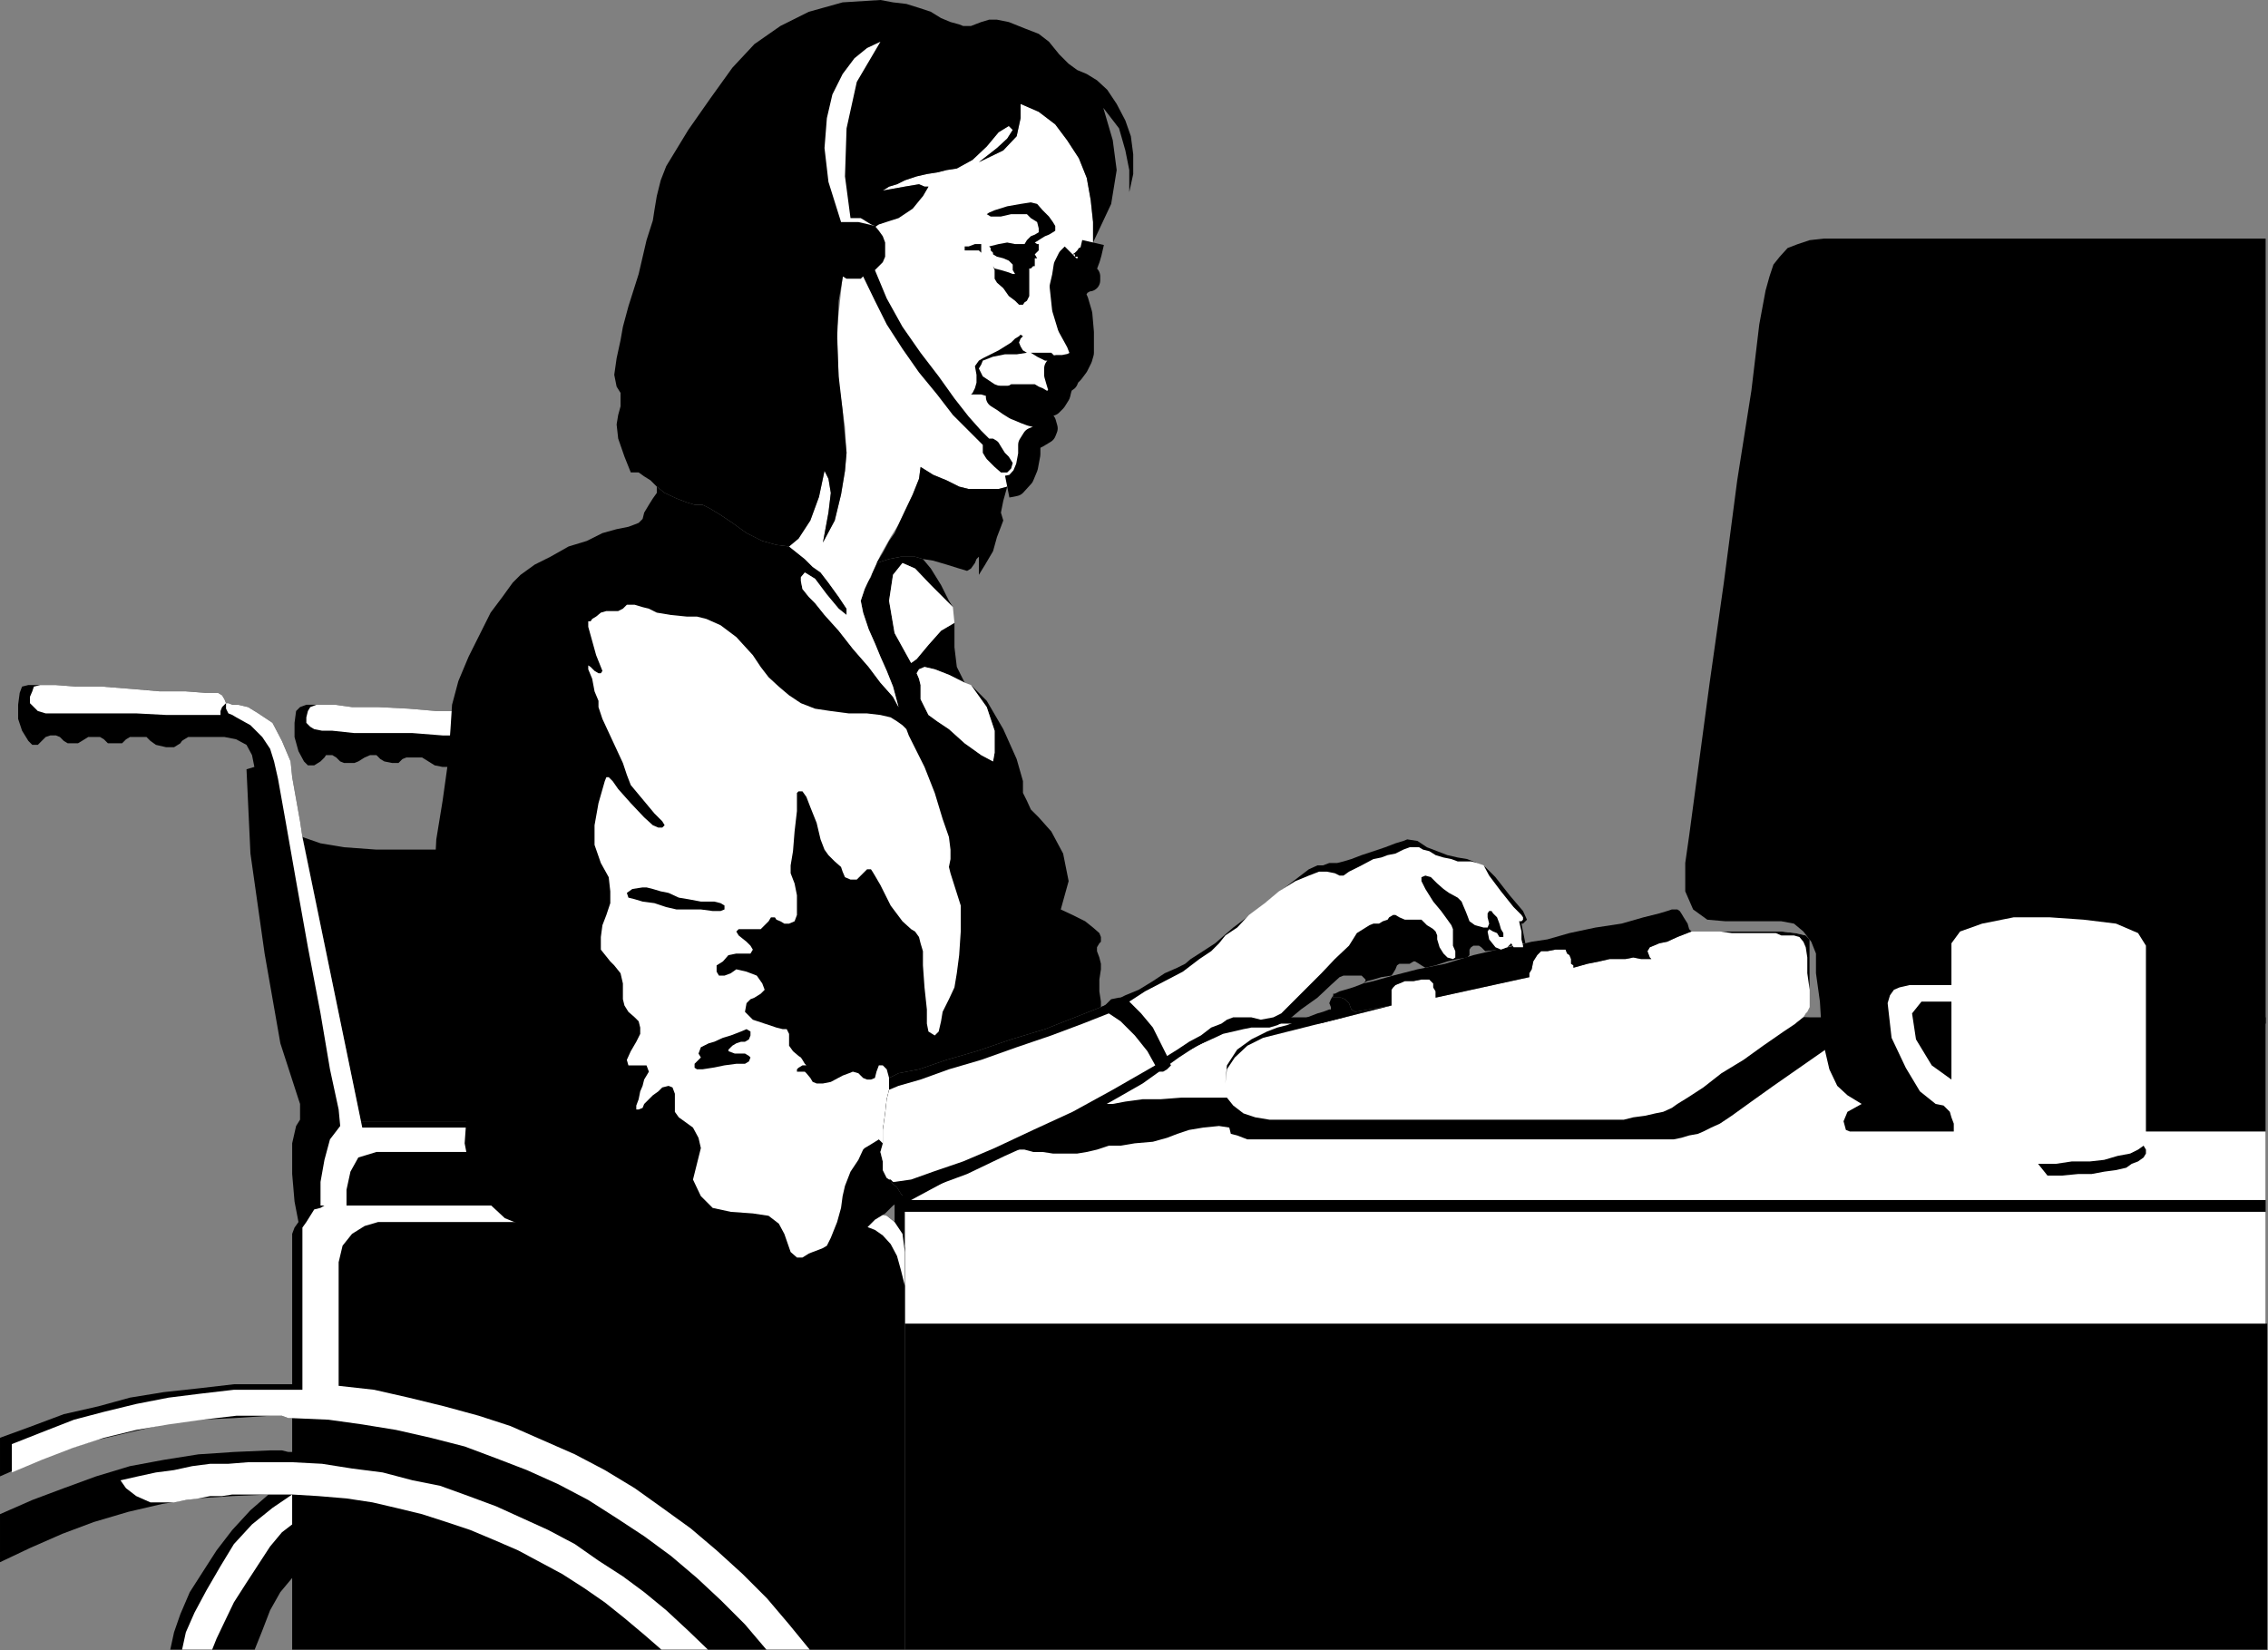 <?xml version="1.0" encoding="UTF-8" standalone="no"?>
<svg
   xmlns:ooo="http://xml.openoffice.org/svg/export"
   xmlns:dc="http://purl.org/dc/elements/1.1/"
   xmlns:cc="http://creativecommons.org/ns#"
   xmlns:rdf="http://www.w3.org/1999/02/22-rdf-syntax-ns#"
   xmlns:svg="http://www.w3.org/2000/svg"
   xmlns="http://www.w3.org/2000/svg"
   xmlns:sodipodi="http://sodipodi.sourceforge.net/DTD/sodipodi-0.dtd"
   xmlns:inkscape="http://www.inkscape.org/namespaces/inkscape"
   version="1.2"
   width="28.8mm"
   height="20.96mm"
   viewBox="0 0 2880 2096"
   preserveAspectRatio="xMidYMid"
   xml:space="preserve"
   id="svg153"
   sodipodi:docname="rcptnist.svg"
   style="fill-rule:evenodd;stroke-width:28.222;stroke-linejoin:round"
   inkscape:version="0.92.5 (2060ec1f9f, 2020-04-08)"><rect x="0" y="0" width="2880" height="2096" fill="#808080" stroke="none"/><sodipodi:namedview
   pagecolor="#ffffff"
   bordercolor="#666666"
   borderopacity="1"
   objecttolerance="10"
   gridtolerance="10"
   guidetolerance="10"
   inkscape:pageopacity="0"
   inkscape:pageshadow="2"
   inkscape:window-width="664"
   inkscape:window-height="487"
   id="namedview155"
   showgrid="false"
   inkscape:zoom="0.2102413"
   inkscape:cx="54.425198"
   inkscape:cy="39.609447"
   inkscape:window-x="0"
   inkscape:window-y="0"
   inkscape:window-maximized="0"
   inkscape:current-layer="svg153" />
 <defs
   class="ClipPathGroup"
   id="defs8">
  <clipPath
   id="presentation_clip_path"
   clipPathUnits="userSpaceOnUse">
   <rect
   x="0"
   y="0"
   width="21000"
   height="29700"
   id="rect2" />
  </clipPath>
  <clipPath
   id="presentation_clip_path_shrink"
   clipPathUnits="userSpaceOnUse">
   <rect
   x="21"
   y="29"
   width="20958"
   height="29641"
   id="rect5" />
  </clipPath>
 </defs>
 <defs
   class="TextShapeIndex"
   id="defs12">
  <g
   ooo:slide="id1"
   ooo:id-list="id3"
   id="g10" />
 </defs>
 <defs
   class="EmbeddedBulletChars"
   id="defs44">
  <g
   id="bullet-char-template-57356"
   transform="matrix(4.8828125e-4,0,0,-4.8828125e-4,0,0)">
   <path
   d="M 580,1141 1163,571 580,0 -4,571 Z"
   id="path14"
   inkscape:connector-curvature="0" />
  </g>
  <g
   id="bullet-char-template-57354"
   transform="matrix(4.8828125e-4,0,0,-4.8828125e-4,0,0)">
   <path
   d="M 8,1128 H 1137 V 0 H 8 Z"
   id="path17"
   inkscape:connector-curvature="0" />
  </g>
  <g
   id="bullet-char-template-10146"
   transform="matrix(4.8828125e-4,0,0,-4.8828125e-4,0,0)">
   <path
   d="M 174,0 602,739 174,1481 1456,739 Z M 1358,739 309,1346 659,739 Z"
   id="path20"
   inkscape:connector-curvature="0" />
  </g>
  <g
   id="bullet-char-template-10132"
   transform="matrix(4.8828125e-4,0,0,-4.8828125e-4,0,0)">
   <path
   d="M 2015,739 1276,0 H 717 l 543,543 H 174 v 393 h 1086 l -543,545 h 557 z"
   id="path23"
   inkscape:connector-curvature="0" />
  </g>
  <g
   id="bullet-char-template-10007"
   transform="matrix(4.8828125e-4,0,0,-4.8828125e-4,0,0)">
   <path
   d="m 0,-2 c -7,16 -16,29 -25,39 l 381,530 c -94,256 -141,385 -141,387 0,25 13,38 40,38 9,0 21,-2 34,-5 21,4 42,12 65,25 l 27,-13 111,-251 280,301 64,-25 24,25 c 21,-10 41,-24 62,-43 C 886,937 835,863 770,784 769,783 710,716 594,584 L 774,223 c 0,-27 -21,-55 -63,-84 l 16,-20 C 717,90 699,76 672,76 641,76 570,178 457,381 L 164,-76 c -22,-34 -53,-51 -92,-51 -42,0 -63,17 -64,51 -7,9 -10,24 -10,44 0,9 1,19 2,30 z"
   id="path26"
   inkscape:connector-curvature="0" />
  </g>
  <g
   id="bullet-char-template-10004"
   transform="matrix(4.8828125e-4,0,0,-4.8828125e-4,0,0)">
   <path
   d="M 285,-33 C 182,-33 111,30 74,156 52,228 41,333 41,471 c 0,78 14,145 41,201 34,71 87,106 158,106 53,0 88,-31 106,-94 l 23,-176 c 8,-64 28,-97 59,-98 l 735,706 c 11,11 33,17 66,17 42,0 63,-15 63,-46 V 965 c 0,-36 -10,-64 -30,-84 L 442,47 C 390,-6 338,-33 285,-33 Z"
   id="path29"
   inkscape:connector-curvature="0" />
  </g>
  <g
   id="bullet-char-template-9679"
   transform="matrix(4.8828125e-4,0,0,-4.8828125e-4,0,0)">
   <path
   d="M 813,0 C 632,0 489,54 383,161 276,268 223,411 223,592 c 0,181 53,324 160,431 106,107 249,161 430,161 179,0 323,-54 432,-161 108,-107 162,-251 162,-431 0,-180 -54,-324 -162,-431 C 1136,54 992,0 813,0 Z"
   id="path32"
   inkscape:connector-curvature="0" />
  </g>
  <g
   id="bullet-char-template-8226"
   transform="matrix(4.8828125e-4,0,0,-4.8828125e-4,0,0)">
   <path
   d="m 346,457 c -73,0 -137,26 -191,78 -54,51 -81,114 -81,188 0,73 27,136 81,188 54,52 118,78 191,78 73,0 134,-26 185,-79 51,-51 77,-114 77,-187 0,-75 -25,-137 -76,-188 -50,-52 -112,-78 -186,-78 z"
   id="path35"
   inkscape:connector-curvature="0" />
  </g>
  <g
   id="bullet-char-template-8211"
   transform="matrix(4.8828125e-4,0,0,-4.8828125e-4,0,0)">
   <path
   d="M -4,459 H 1135 V 606 H -4 Z"
   id="path38"
   inkscape:connector-curvature="0" />
  </g>
  <g
   id="bullet-char-template-61548"
   transform="matrix(4.8828125e-4,0,0,-4.8828125e-4,0,0)">
   <path
   d="m 173,740 c 0,163 58,303 173,419 116,115 255,173 419,173 163,0 302,-58 418,-173 116,-116 174,-256 174,-419 0,-163 -58,-303 -174,-418 C 1067,206 928,148 765,148 601,148 462,206 346,322 231,437 173,577 173,740 Z"
   id="path41"
   inkscape:connector-curvature="0" />
  </g>
 </defs>
 <g
   id="g49"
   transform="translate(-9060,-13802)">
  <g
   id="id2"
   class="Master_Slide">
   <g
   id="bg-id2"
   class="Background" />
   <g
   id="bo-id2"
   class="BackgroundObjects" />
  </g>
 </g>
 <g
   class="SlideGroup"
   id="g151"
   transform="translate(-9060,-13802)">
  <g
   id="g149">
   <g
   id="container-id1">
    <g
   id="id1"
   class="Slide"
   clip-path="url(#presentation_clip_path)">
     <g
   class="Page"
   id="g145">
      <g
   class="Graphic"
   id="g143">
       <g
   id="id3">
        <rect
   class="BoundingBox"
   x="9060"
   y="13802"
   width="2880"
   height="2096"
   id="rect51"
   style="fill:none;stroke:none" />
        <defs
   id="defs56">
         <clipPath
   id="clip_path_1"
   clipPathUnits="userSpaceOnUse">
          <path
   d="m 9060,13802 h 2879 v 2095 H 9060 Z"
   id="path53"
   inkscape:connector-curvature="0" />
         </clipPath>
        </defs>
        <g
   clip-path="url(#clip_path_1)"
   id="g140">
         <path
   d="m 10209,15483 v 415 h 1731 v -415 h -3 v -157 -232 h -1306 l -435,232 v 157 z"
   id="path58"
   inkscape:connector-curvature="0"
   style="fill:#000000;stroke:none" />
         <path
   d="m 10217,15326 h 1720 v -224 h -1304 z"
   id="path60"
   inkscape:connector-curvature="0"
   style="fill:#ffffff;stroke:none" />
         <path
   d="m 10209,15483 v -142 h 1728 v 142 z"
   id="path62"
   inkscape:connector-curvature="0"
   style="fill:#ffffff;stroke:none" />
         <path
   d="m 11208,14985 -18,7 -13,6 -10,2 -7,3 -5,2 -3,5 3,8 2,2 h -13 l -10,-2 -10,2 h -8 -12 l -13,3 -15,3 -18,5 v -3 l -3,-2 v -6 l -2,-5 -3,-2 -2,-5 h -5 -8 l -10,2 h -8 l -5,5 -5,8 -2,10 -3,5 v 5 0 l -119,26 v -3 -5 l -3,-5 v -5 l -3,-3 -2,-2 h -5 -5 l -10,2 h -11 l -7,3 -5,2 -3,3 -2,3 v 5 2 5 5 3 0 l -163,41 -20,10 -16,15 -10,15 -2,18 2,18 13,15 18,10 23,3 h 7 15 21 25 31 33 35 38 36 36 35 31 28 23 17 11 12 16 l 12,-3 15,-2 13,-3 10,-2 11,-5 7,-5 13,-8 20,-13 23,-18 28,-17 25,-18 26,-18 15,-10 10,-8 3,-5 2,-2 3,-6 v -7 -13 -25 -23 -13 -5 l -5,-5 -13,-3 -18,-2 h -12 -13 -15 -16 -12 -13 -8 -5 -7 -3 -5 z"
   id="path64"
   inkscape:connector-curvature="0"
   style="fill:#ffffff;stroke:none" />
         <path
   d="m 11350,15094 -10,8 -15,10 -26,18 -25,18 -28,17 -23,18 -20,13 -13,8 -7,5 -11,5 -10,2 -13,3 -15,2 -12,3 h -16 -12 -11 -17 -23 -28 -31 -35 -36 -36 -38 -35 -33 -31 -25 -21 -15 -7 l -18,-3 -15,-5 -13,-10 -8,-10 h -15 -18 -25 l -26,2 h -23 l -22,3 -16,3 h -10 l -13,5 -12,7 -16,10 -27,13 -44,23 h 3 7 l 11,3 h 12 l 13,2 h 13 10 8 l 12,-2 13,-3 15,-5 h 15 l 18,-3 23,-2 18,-5 13,-5 15,-5 18,-3 20,-2 13,2 2,8 8,2 13,5 h 15 10 18 25 33 36 41 43 46 43 43 43 36 33 25 21 10 10 10 l 10,-2 10,-3 11,-2 7,-3 10,-5 11,-5 15,-10 25,-18 28,-20 33,-23 33,-23 26,-18 17,-13 8,-5 z"
   id="path66"
   inkscape:connector-curvature="0"
   style="fill:#000000;stroke:none" />
         <path
   d="m 11376,15130 7,30 10,21 13,12 18,11 -18,10 -5,12 3,11 5,2 h 10 20 28 33 41 46 45 49 48 48 44 38 33 23 17 5 v -1134 h -5 -15 -25 -33 -38 -44 -45 -49 -48 -48 -46 -43 -36 -30 -23 -13 -20 l -18,2 -15,5 -13,5 -10,11 -8,10 -5,15 -5,18 -8,43 -10,84 -18,114 -17,130 -18,127 -15,112 -11,82 -5,35 v 36 l 10,23 18,13 23,2 h 23 20 16 12 l 16,3 12,10 10,13 6,15 v 25 l 5,36 2,33 z"
   id="path68"
   inkscape:connector-curvature="0"
   style="fill:#000000;stroke:none" />
         <path
   d="m 11358,15074 v -13 -25 -23 -13 -5 l -5,-5 -13,-3 -18,-2 h -12 -13 -15 -16 -12 -13 -8 -5 16 l 15,2 h 15 15 13 13 l 7,3 h 8 8 l 7,2 5,6 3,7 2,13 v 20 l 3,21 z"
   id="path70"
   inkscape:connector-curvature="0"
   style="fill:#000000;stroke:none" />
         <path
   d="m 10753,15066 v 3 h 2 6 2 l 5,2 5,5 3,8 5,3 46,-8 -163,41 -20,10 -16,15 -10,15 -2,18 2,-23 13,-20 18,-13 20,-10 13,-5 12,-3 13,-5 13,-5 13,-5 7,-2 8,-3 h 2 v -3 l -2,-5 2,-5 z"
   id="path72"
   inkscape:connector-curvature="0"
   style="fill:#000000;stroke:none" />
         <path
   d="m 10791,15051 13,-3 25,-7 31,-8 35,-7 36,-11 30,-7 23,-5 13,-3 8,-2 20,-3 28,-8 33,-7 33,-5 28,-8 20,-5 10,-3 6,-2 h 7 l 3,2 2,3 3,5 5,8 2,7 3,3 -18,7 -13,6 -10,2 -7,3 -5,2 -3,5 3,8 2,2 h -13 l -10,-2 -10,2 h -8 -12 l -13,3 -15,3 -18,5 v -3 l -3,-2 v -6 l -2,-5 -3,-2 -2,-5 h -5 -8 l -10,2 h -8 l -5,5 -5,8 -2,10 -3,5 v 5 0 l -119,26 v -3 -5 l -3,-5 v -5 l -3,-3 -2,-2 h -5 -5 l -10,2 h -11 l -7,3 -5,2 -3,3 -2,3 v 5 2 5 5 3 0 l -46,8 -5,-3 -3,-8 -5,-5 -5,-2 h -2 -6 -2 v -3 -2 0 h 2 l 6,-3 7,-2 10,-3 8,-3 z"
   id="path74"
   inkscape:connector-curvature="0"
   style="fill:#000000;stroke:none" />
         <path
   d="m 11785,15003 -10,-16 -28,-12 -41,-5 -43,-3 h -46 l -40,8 -28,10 -11,15 v 31 58 59 25 l -25,-18 -20,-33 -5,-33 12,-15 h 21 10 5 2 v -21 h -7 -16 -17 -13 l -13,3 -7,3 -5,7 -3,10 5,44 18,38 18,30 20,16 10,2 8,8 2,7 3,8 v 5 5 8 5 l 10,13 28,7 38,5 46,3 46,-3 38,-5 28,-7 10,-13 v -41 -86 -84 z"
   id="path76"
   inkscape:connector-curvature="0"
   style="fill:#ffffff;stroke:none" />
         <path
   d="m 11648,15280 h 23 l 20,-3 h 23 l 18,-2 17,-5 16,-3 10,-5 7,-5 3,5 v 5 l -3,5 -7,5 -8,3 -7,5 -13,3 -15,2 -16,3 h -17 l -21,2 h -18 z"
   id="path78"
   inkscape:connector-curvature="0"
   style="fill:#000000;stroke:none" />
         <path
   d="m 9790,14865 -3,-15 -3,-20 -2,-21 -3,-15 -10,-25 -13,-23 -17,-13 -13,-8 -10,-2 h -10 l -5,-3 h -3 l -3,-5 -2,-5 -5,-2 h -5 -10 l -26,-3 h -33 l -35,-3 -39,-2 h -33 l -22,-3 h -13 -13 -10 l -8,3 -5,5 -2,15 v 18 l 5,18 7,13 5,5 h 8 l 8,-5 5,-5 2,-3 h 8 l 5,3 5,5 5,2 h 5 8 l 5,-2 8,-5 7,-3 h 8 l 5,5 5,3 10,2 h 8 l 5,-5 5,-2 h 10 10 l 8,5 8,5 10,2 h 10 l 8,-5 2,-2 3,-3 5,-2 2,-3 h 16 12 10 5 l 16,3 12,7 8,13 3,15 -11,5 v 18 15 18 23 h -25 l -33,3 h -41 -43 -43 l -41,-3 -30,-5 -23,-8 74,361 h 7 21 33 40 49 53 58 59 7 8 5 8 v 0 z"
   id="path80"
   inkscape:connector-curvature="0"
   style="fill:#000000;stroke:none" />
         <path
   d="m 9698,14720 -3,-5 -2,-5 -5,-2 h -5 -10 l -26,-3 h -33 l -35,-3 -39,-2 h -33 l -22,-3 h -13 -10 l -8,3 -3,5 -2,8 v 7 l 5,5 5,3 10,2 h 13 l 28,3 h 33 41 l 38,3 h 33 25 13 v -6 -5 l 2,-2 z"
   id="path82"
   inkscape:connector-curvature="0"
   style="fill:#ffffff;stroke:none" />
         <path
   d="m 9838,15226 -3,-17 -10,-49 -13,-68 -12,-77 -16,-79 -12,-71 -8,-51 -5,-23 -5,-12 -10,-15 -15,-16 -18,-10 -5,-2 -5,-6 -3,-5 v -5 h 3 l 5,3 h 10 l 10,2 13,8 17,13 13,23 10,25 3,15 2,21 3,20 3,15 76,361 v 0 h -8 -5 -8 z"
   id="path84"
   inkscape:connector-curvature="0"
   style="fill:#ffffff;stroke:none" />
         <path
   d="m 9444,14865 74,361 h 7 21 33 40 49 53 58 59 7 8 5 8 v 0 h 10 30 41 48 51 46 33 20 l 33,13 16,33 -3,38 -18,33 13,3 13,10 7,15 3,16 v 96 173 168 74 h -778 v -8 -17 -31 -36 0 l -15,18 -13,23 -10,26 -10,25 h -3 -10 -13 -15 -18 -17 -18 -13 l 5,-23 8,-23 12,-28 16,-25 18,-28 20,-26 23,-25 23,-20 v 0 l -46,2 -46,3 -43,7 -43,10 -44,13 -40,15 -41,18 -38,18 v -61 l 41,-18 40,-15 41,-15 43,-13 43,-8 44,-7 45,-3 46,-2 h 8 7 l 8,2 h 5 v 0 -10 -13 -10 -10 0 h -5 l -8,-3 h -7 -8 l -46,3 -45,2 -44,6 -43,10 -43,10 -41,13 -40,15 -41,18 v -49 l 41,-15 40,-15 44,-10 40,-11 43,-7 46,-5 43,-5 h 46 8 7 8 5 v 0 -66 -56 -39 -15 -7 -8 l 3,-8 5,-7 -5,-26 -3,-35 v -39 l 5,-22 5,-8 v -10 -10 l -2,-6 -23,-71 -20,-114 -18,-127 -5,-107 10,-3 -3,-15 -7,-13 -13,-7 -15,-3 h -8 -10 -10 -16 -2 l -5,3 -3,2 -2,3 -8,5 h -10 l -13,-3 -7,-5 -5,-5 h -11 -10 l -5,3 -5,5 h -8 -10 l -5,-5 -5,-3 h -8 -7 l -8,5 -5,3 h -7 -6 l -5,-3 -5,-5 -5,-2 h -7 l -6,2 -5,5 -5,5 h -7 l -5,-5 -8,-13 -5,-15 v -18 l 2,-15 3,-8 8,-2 h 10 12 13 l 26,2 h 33 l 38,3 35,3 h 33 l 26,2 h 10 5 l 5,3 3,5 2,5 h 3 l 5,2 h 7 l 13,3 13,8 18,12 12,23 11,26 2,20 5,28 5,28 z"
   id="path86"
   inkscape:connector-curvature="0"
   style="fill:#000000;stroke:none" />
         <path
   d="m 9431,15700 -25,17 -26,21 -23,25 -17,28 -18,31 -15,28 -11,25 -5,23 h 18 13 5 2 l 6,-15 10,-21 12,-25 16,-25 15,-23 15,-23 15,-18 13,-10 z"
   id="path88"
   inkscape:connector-curvature="0"
   style="fill:#ffffff;stroke:none" />
         <path
   d="m 9347,14695 -2,-5 -3,-5 -5,-3 h -5 -10 l -26,-2 h -33 l -35,-3 -38,-3 h -33 l -26,-2 h -13 -7 l -8,2 -2,6 -3,7 v 8 l 5,5 5,5 10,3 h 13 28 33 41 l 38,2 h 33 25 11 v -5 l 2,-5 3,-3 z"
   id="path90"
   inkscape:connector-curvature="0"
   style="fill:#ffffff;stroke:none" />
         <path
   d="m 9075,15672 38,-16 39,-15 40,-13 41,-10 41,-7 43,-6 43,-5 h 43 8 7 l 8,3 h 5 l 46,2 43,6 43,7 44,10 43,11 40,15 39,15 40,18 38,20 36,23 35,23 34,25 33,28 30,28 31,31 28,33 h 55 l -27,-33 -28,-33 -31,-31 -33,-30 -33,-28 -36,-26 -35,-25 -38,-23 -38,-20 -41,-18 -41,-18 -40,-13 -44,-12 -45,-11 -44,-10 -45,-5 v -23 -51 -53 -30 l 5,-21 12,-15 16,-10 17,-5 h 8 20 28 38 46 49 50 56 54 53 48 46 38 28 21 10 12 l 13,5 13,5 10,7 10,11 8,15 5,18 5,20 v -10 -10 -10 -13 l -3,-23 -10,-15 -10,-8 -13,-3 13,-33 v -35 l -13,-28 -28,-13 h -10 -20 -28 -36 -40 -46 -48 -51 -8 -5 -8 -7 -59 -58 -53 -49 -40 -31 -20 -8 l -76,-369 -3,-20 -5,-28 -5,-28 -2,-20 -11,-26 -12,-23 -18,-12 -13,-8 -13,-3 h -7 l -5,-2 h -3 v 7 l 3,6 5,2 5,3 18,10 15,15 10,15 5,16 5,22 10,56 13,74 15,84 16,84 12,71 11,51 2,21 -13,17 -7,26 -5,28 v 30 h 33 v -20 l 5,-23 10,-18 23,-7 h 13 22 34 38 45 49 51 53 53 51 48 44 38 30 21 10 l 23,10 12,20 v 23 l -5,15 h -7 -23 -33 -43 -54 -58 -61 -66 -64 -64 -58 -53 -46 -33 -23 -10 l -5,3 -8,2 -5,8 -5,8 -5,7 v 8 8 7 33 61 61 28 h -10 -11 -10 -10 -46 l -43,5 -40,5 -41,8 -41,10 -38,10 -41,16 -38,15 v 8 10 10 z"
   id="path92"
   inkscape:connector-curvature="0"
   style="fill:#ffffff;stroke:none" />
         <path
   d="m 9901,15898 -23,-20 -25,-21 -25,-20 -26,-18 -28,-18 -28,-15 -28,-15 -30,-13 -31,-13 -30,-10 -31,-10 -33,-8 -30,-7 -33,-5 -36,-3 -33,-2 h -5 -8 -7 -8 v 0 0 h -2 v 0 h -16 -15 -15 l -13,2 h -15 l -15,3 -16,2 -15,3 h -30 l -18,-8 -13,-10 -7,-10 22,-5 23,-5 23,-3 23,-5 23,-3 h 23 l 25,-2 h 23 10 8 7 8 l 38,2 38,6 39,5 38,10 35,7 36,13 35,13 33,15 33,15 34,18 30,21 31,20 27,20 28,23 28,26 26,25 z"
   id="path94"
   inkscape:connector-curvature="0"
   style="fill:#ffffff;stroke:none" />
         <path
   d="m 10189,15186 v -5 -3 -5 -2 l 12,-6 26,-5 35,-12 38,-11 44,-15 43,-13 38,-15 33,-13 v -7 l -2,-13 v -15 l 2,-13 v -7 l -2,-8 -3,-8 v -5 l 3,-5 2,-2 v -6 l -2,-5 -8,-7 -10,-8 -16,-8 -15,-7 10,-36 -7,-35 -15,-28 -16,-18 -10,-10 -5,-11 -5,-10 v -15 l -8,-28 -17,-38 -21,-36 -20,-20 20,28 10,30 v 28 l -2,11 -15,-8 -21,-15 -20,-18 -15,-10 -11,-8 -5,-10 -5,-10 v -10 -8 l -2,-8 -3,-7 3,-5 7,-3 13,3 18,7 20,10 -10,-20 -3,-25 v -23 -8 l -17,10 -16,18 -15,18 -7,5 -21,-38 -7,-41 5,-33 12,-15 16,7 20,21 20,20 8,8 -5,-8 -10,-20 -13,-21 -10,-12 -10,-3 h -18 l -15,3 -16,5 -5,10 -2,8 -5,7 -3,8 -5,15 3,15 7,21 8,18 7,17 8,18 8,20 7,26 -7,-13 -16,-18 -15,-20 -20,-23 -18,-23 -18,-20 -12,-15 -8,-8 -8,-10 -2,-10 v -5 l 5,-6 13,8 15,20 15,18 10,8 v -8 l -10,-15 -13,-18 -10,-13 -10,-7 -10,-10 -10,-8 -10,-8 -16,-2 -18,-5 -20,-10 -18,-13 -15,-10 -13,-8 -10,-5 h -10 l -10,-3 -13,-5 -15,-7 -10,-8 v 8 l -5,7 -5,8 -3,5 -3,5 -2,8 -5,5 -5,2 -8,3 -15,3 -18,5 -20,10 -23,7 -23,13 -20,10 -18,13 -10,10 -13,18 -15,20 -13,26 -15,30 -13,31 -8,30 -2,31 -3,41 -7,50 -8,49 -2,38 v 8 12 13 8 l 7,53 13,81 15,84 5,61 -2,28 7,36 16,33 28,26 17,7 18,8 20,5 21,2 23,3 h 23 22 l 26,-3 h 25 26 l 23,6 22,5 21,5 18,5 15,5 10,5 10,3 h 13 l 13,2 15,-2 13,-3 12,-3 13,-5 8,-5 7,-7 10,-8 13,-10 13,-13 13,-8 10,-10 10,-7 5,-3 -5,-5 -5,-8 -8,-7 -5,-5 -5,-10 v -11 l -3,-12 3,-11 v -17 l 3,-21 2,-18 z"
   id="path96"
   inkscape:connector-curvature="0"
   style="fill:#000000;stroke:none" />
         <path
   d="m 10272,14593 -17,10 -16,18 -15,18 -7,5 -21,-38 -7,-41 5,-33 12,-15 16,7 20,21 20,20 8,8 z"
   id="path98"
   inkscape:connector-curvature="0"
   style="fill:#ffffff;stroke:none" />
         <path
   d="m 10293,14672 20,28 10,30 v 28 l -2,11 -15,-8 -21,-15 -20,-18 -15,-10 -11,-8 -5,-10 -5,-10 v -10 -8 l -2,-8 -3,-7 3,-5 7,-3 13,3 18,7 20,10 z"
   id="path100"
   inkscape:connector-curvature="0"
   style="fill:#ffffff;stroke:none" />
         <path
   d="m 10189,15186 v -5 -3 -5 -2 l -3,-11 -5,-5 h -5 l -3,8 -2,8 -5,2 h -5 l -5,-2 -6,-6 -7,-2 -5,2 -8,3 -15,8 -10,2 h -8 l -5,-2 -3,-5 -5,-6 -2,-2 h -5 -5 v -3 l 2,-2 5,-3 h 5 l -2,-2 -3,-5 -2,-3 -3,-2 -7,-6 -5,-7 v -8 -7 l -3,-6 h -5 l -8,-2 -30,-10 -10,-10 2,-11 5,-5 5,-2 8,-5 5,-5 -3,-8 -7,-10 -13,-5 -13,-3 -7,5 -8,3 h -7 l -3,-5 v -8 l 8,-5 7,-8 10,-2 h 11 7 l 3,-5 -3,-5 -5,-5 -10,-8 -3,-5 3,-3 h 8 10 10 l 5,-5 5,-5 3,-5 h 5 l 2,3 5,2 5,3 h 6 l 7,-3 3,-8 v -25 l -3,-15 -5,-13 v -10 l 3,-18 2,-25 3,-26 v -15 -8 l 2,-2 h 5 l 5,7 5,13 8,20 5,21 5,13 5,7 8,8 8,7 2,6 3,7 7,3 h 8 l 8,-8 5,-5 h 5 l 2,3 3,5 7,12 13,26 15,20 11,10 5,3 5,7 2,8 3,10 v 18 l 2,28 3,28 v 18 l 2,10 8,5 5,-5 3,-13 2,-12 8,-16 7,-15 3,-18 3,-23 2,-30 v -33 l -13,-41 -2,-8 2,-10 v -12 l -2,-16 -8,-23 -10,-33 -13,-33 -15,-30 -5,-10 -3,-8 -5,-5 -7,-5 -8,-5 -13,-3 -17,-2 h -23 l -23,-3 -20,-3 -18,-7 -15,-10 -13,-11 -13,-12 -10,-13 -10,-15 -21,-23 -20,-15 -18,-8 -12,-3 h -13 l -20,-2 -18,-3 -10,-5 -8,-2 -10,-3 h -10 l -5,5 -6,3 h -7 -8 l -7,2 -6,5 -5,3 -2,3 h -3 v 7 l 5,18 5,18 6,15 2,5 -2,3 h -3 l -5,-3 -5,-5 -3,-2 v 2 3 l 5,12 3,16 5,12 v 8 l 5,15 13,28 13,28 5,15 5,13 15,18 15,18 10,10 3,5 -3,3 h -5 l -7,-3 -11,-10 -17,-18 -16,-18 -7,-10 -3,-3 -2,-2 h -3 l -2,5 -8,28 -5,28 v 25 l 8,23 10,18 2,18 v 15 l -5,15 -5,13 -2,15 v 16 l 12,15 5,5 8,10 3,13 v 10 10 l 2,8 5,8 8,7 5,5 2,8 v 8 l -5,10 -7,12 -5,11 2,7 h 8 7 8 l 3,8 -6,10 -2,8 -3,7 -2,10 -3,8 v 5 h 3 l 5,-2 2,-5 6,-6 5,-5 7,-5 5,-5 8,-2 5,2 3,8 v 10 5 8 l 5,7 7,5 11,8 7,13 3,13 -3,12 -7,28 10,21 15,15 23,5 28,2 20,3 13,10 7,13 8,23 8,7 h 7 l 8,-5 5,-2 8,-3 5,-2 5,-3 5,-10 8,-20 5,-18 2,-15 3,-13 7,-18 10,-15 6,-13 2,-2 10,-6 8,-5 5,5 v -17 l 3,-21 2,-18 z"
   id="path102"
   inkscape:connector-curvature="0"
   style="fill:#ffffff;stroke:none" />
         <path
   d="m 9960,15127 -10,5 -3,8 3,5 -3,3 -5,5 v 5 l 3,2 h 7 l 13,-2 15,-3 15,-2 h 11 l 5,-3 2,-5 -2,-2 -5,-3 h -13 l -8,-3 v -2 l 5,-5 5,-3 6,-2 h 5 l 5,-3 2,-5 v -5 l -5,-3 -7,3 -13,5 -10,3 -11,5 z"
   id="path104"
   inkscape:connector-curvature="0"
   style="fill:#000000;stroke:none" />
         <path
   d="m 9876,14929 -13,2 -7,5 2,6 8,2 10,3 15,2 15,5 13,3 h 15 16 l 15,2 h 10 l 5,-2 v -5 l -5,-3 -8,-2 h -17 l -16,-3 -12,-2 -13,-6 -10,-2 -10,-3 -8,-2 z"
   id="path106"
   inkscape:connector-curvature="0"
   style="fill:#000000;stroke:none" />
         <path
   d="m 10130,14153 8,-20 7,-21 11,-12 15,-11 h 2 v -2 0 h 3 l 25,-10 18,-13 13,-13 7,-12 h -5 l -7,-3 -18,3 -28,5 8,-5 10,-3 10,-5 15,-5 13,-3 13,-2 12,-3 13,-2 20,-11 18,-17 15,-18 13,-8 5,5 -7,11 -13,12 -23,18 31,-15 17,-18 5,-23 v -18 l 23,10 21,16 15,20 15,23 10,25 5,28 3,28 v 26 l -3,13 -2,7 -3,8 -2,5 v 2 l 2,5 3,3 v 5 h -3 l -5,3 h -2 l -3,2 -2,3 v 2 l -3,3 -3,2 6,11 5,17 2,23 v 26 l -2,7 -5,10 -6,8 -5,5 -2,5 -5,3 -3,7 -2,8 -5,8 -5,5 -8,2 -3,3 v 0 5 l -2,3 v 5 l 5,5 2,7 -2,5 -5,3 -5,3 -5,2 -5,8 v 12 l -3,16 -5,12 -10,11 -10,2 -11,3 h -12 -13 -13 l -12,-3 -16,-8 -17,-7 -16,-10 -2,15 -8,20 -10,21 -8,17 -10,16 -13,23 -10,22 -10,21 -5,15 3,15 7,21 8,18 7,17 8,18 8,20 7,26 -7,-13 -16,-18 -15,-20 -20,-23 -18,-23 -18,-20 -12,-15 -8,-8 -8,-10 -2,-10 v -5 l 5,-6 13,8 15,20 15,18 10,8 v -8 l -10,-15 -13,-18 -10,-13 -10,-7 -10,-10 -10,-8 -10,-8 12,-10 15,-23 11,-30 7,-33 5,10 3,18 -3,25 -7,38 15,-28 8,-33 5,-30 2,-23 -2,-33 -8,-56 -2,-69 z"
   id="path108"
   inkscape:connector-curvature="0"
   style="fill:#ffffff;stroke:none" />
         <path
   d="m 10448,14110 v 0 l -3,13 -2,7 -3,8 -2,5 v 0 2 l 2,5 3,3 v 5 0 h -3 l -5,3 h -2 l -3,2 v 0 l -2,3 v 2 l -3,3 -3,2 v 0 l 6,11 5,17 2,23 v 26 0 l -2,7 -5,10 -6,8 -5,5 v 0 l -2,5 -5,3 -3,7 -2,8 v 0 l -5,8 -5,5 -8,2 -3,3 v 0 0 5 l -2,3 v 5 0 l 5,5 2,7 -2,5 -5,3 v 0 l -5,3 -5,2 -5,8 v 12 0 l -3,16 -5,12 -10,11 -10,2"
   id="path110"
   inkscape:connector-curvature="0"
   style="fill:none;stroke:#000000" />
         <path
   d="m 10422,14125 v 0 l -5,5 -5,10 -2,13 -3,13 v 0 l 3,28 7,23 11,20 5,13 v 0 l -3,10 -10,5 -10,2 h -8 v 0 l -2,3 v 8 l 2,7 3,10 v 0 6 l -3,5 -5,5 -5,2 v 0 l -8,3 -5,-3 -7,-5 -11,-2 v 0 h -12 -10 -8 -5 v 0 l 8,5 7,5 8,5 5,2 v 0 l 7,3 8,3 8,2 5,3"
   id="path112"
   inkscape:connector-curvature="0"
   style="fill:none;stroke:#000000" />
         <path
   d="m 10438,14143 v 2 l 2,5 3,3 v 5 h -3 l -5,3 h -2 l -3,2 h -5 l -3,3 -2,2 2,5 -2,-2 h -5 -3 l -5,-3 3,-7 v -5 -8 l 2,-5 5,-3 h 5 8 z"
   id="path114"
   inkscape:connector-curvature="0"
   style="fill:#000000;stroke:none" />
         <path
   d="m 10306,14123 v -3 -3 -2 -3 h -3 -5 l -8,3 h -5 v 2 3 0 h 3 5 5 5 z"
   id="path116"
   inkscape:connector-curvature="0"
   style="fill:#000000;stroke:none" />
         <path
   d="m 10379,14097 -5,3 -5,2 -5,5 -3,5 h -12 l -10,-2 -11,2 -12,3 h -3 v 0 h 3 l 2,2 v 3 l 3,3 v 2 l 5,3 8,2 7,3 5,5 v 2 3 2 l 3,5 h -3 l -5,-2 -10,-3 -8,-2 -2,-3 2,5 v 5 6 l 3,5 8,7 7,10 8,6 5,5 h 5 l 2,-3 3,-2 3,-6 v -7 -13 -10 -5 h 2 l 3,-3 h 2 v -2 -3 -2 -3 h 3 l -3,-5 5,-5 v -5 0 -3 h -2 l -3,-2 5,-3 3,-2 5,-3 5,-2 5,-3 3,-2 v -6 l -3,-5 -5,-7 -8,-8 -7,-8 -8,-2 -13,2 -17,3 -16,5 -7,3 -3,2 v 0 l 5,3 h 5 8 l 13,-3 h 12 8 l 5,5 8,5 2,8 z"
   id="path118"
   inkscape:connector-curvature="0"
   style="fill:#000000;stroke:none" />
         <path
   d="m 10405,14262 -3,-5 -2,-2 -5,-5 h -3 -5 -8 -5 -5 l 8,5 10,5 h 10 z"
   id="path120"
   inkscape:connector-curvature="0"
   style="fill:#000000;stroke:none" />
         <path
   d="m 10293,14303 2,-2 3,-6 2,-7 v -10 l -2,-11 5,-7 5,-3 10,-5 10,-5 8,-5 8,-5 5,-5 5,-3 2,-2 3,2 -3,3 -2,5 2,5 3,5 5,3 -13,2 h -15 l -15,3 -13,5 -2,5 -3,5 5,10 15,10 8,3 h 8 l 5,-3 h 7 8 8 7 l 5,3 5,2 5,3 6,3 h 2 l 3,2 v 3 l -3,5 -5,2 -8,3 -5,-3 -7,-5 -11,-2 h -12 -10 -8 -5 l 8,5 7,5 8,5 5,2 -13,-5 -13,-5 -12,-7 -10,-3 h -3 -5 -3 z"
   id="path122"
   inkscape:connector-curvature="0"
   style="fill:#000000;stroke:none" />
         <path
   d="m 10425,14123 -3,2 h 3 v 3 h 5 3 5 l 2,2 v 3 h 3 l 2,-5 3,-5 v -6 l -3,-2 -2,-3 h -3 -2 l -3,3 -5,2 -2,3 z"
   id="path124"
   inkscape:connector-curvature="0"
   style="fill:#000000;stroke:none" />
         <path
   d="m 10176,14087 -26,18 -17,33 -8,46 -2,48 2,48 5,43 3,34 2,20 -2,23 -5,30 -8,33 -15,28 7,-38 3,-25 -3,-18 -5,-10 -7,33 -11,30 -15,23 -12,10 -16,-2 -18,-5 -20,-10 -18,-13 -15,-10 -13,-8 -10,-5 h -10 l -10,-3 -13,-5 -15,-7 -10,-8 -8,-8 -8,-5 -7,-5 h -10 l -8,-20 -8,-23 -2,-18 2,-12 3,-11 v -7 -10 l -5,-8 -3,-15 3,-21 5,-23 3,-17 7,-26 13,-41 10,-43 8,-25 2,-13 3,-18 5,-20 7,-18 28,-46 28,-40 28,-39 28,-30 33,-23 36,-18 43,-12 48,-3 16,3 17,2 16,5 15,5 13,8 12,5 11,3 5,2 h 10 l 13,-5 10,-3 h 10 l 15,3 20,8 18,7 13,10 13,16 12,12 11,8 12,5 13,8 13,12 12,18 11,21 7,20 3,23 v 25 l -5,23 v -28 l -5,-25 -8,-28 -20,-26 12,41 5,38 -7,43 -23,49 v -26 l -3,-28 -5,-28 -10,-25 -15,-23 -15,-20 -21,-16 -23,-10 v 18 l -5,23 -17,18 -31,15 23,-18 13,-12 7,-11 -5,-5 -13,8 -15,18 -18,17 -20,11 -13,2 -12,3 -13,2 -13,3 -15,5 -10,5 -10,3 -8,5 28,-5 18,-3 7,3 h 5 l -7,12 -13,16 -18,12 z"
   id="path126"
   inkscape:connector-curvature="0"
   style="fill:#000000;stroke:none" />
         <path
   d="m 10232,14512 -10,-3 h -18 l -15,3 -16,5 8,-13 8,-15 7,-10 5,-11 8,-17 10,-21 8,-20 2,-15 16,10 17,7 16,8 12,3 h 13 13 12 l 11,-3 -5,18 -3,15 3,10 -3,8 -5,13 -5,18 -10,17 -8,13 v -10 -8 -2 -3 l -3,3 -2,5 -5,7 -5,3 -10,-3 -16,-5 -17,-5 z"
   id="path128"
   inkscape:connector-curvature="0"
   style="fill:#000000;stroke:none" />
         <path
   d="m 10181,15254 -3,11 3,12 v 11 l 5,10 5,5 8,7 5,8 5,5 33,-13 46,-17 48,-23 51,-23 48,-26 41,-23 35,-20 21,-15 25,-18 23,-15 18,-8 15,-7 13,-3 13,-3 10,-2 h 12 11 l 10,-3 10,-5 8,-5 12,-10 21,-15 17,-16 11,-10 5,-2 h 7 8 5 3 l 5,5 v 2 l -3,3 5,-3 8,-2 10,-3 13,-2 2,-3 3,-5 2,-5 3,-2 h 5 2 6 l 5,-3 h 2 l 5,3 3,2 5,3 13,-3 15,-5 13,-3 12,-2 3,-3 v -5 -2 l 2,-3 3,-2 h 2 3 2 l 3,2 3,3 2,2 v 0 l 18,-2 15,-5 10,-3 h 8 l -5,-25 v 0 h 2 l 3,-3 2,-2 -5,-11 -17,-20 -18,-23 -13,-13 -10,-5 -13,-5 -12,-2 -13,-3 -13,-5 -13,-5 -12,-8 -13,-2 -5,2 -10,3 -13,5 -15,5 -15,5 -13,5 -10,3 -8,2 h -5 -5 l -8,3 h -7 l -11,5 -17,13 -26,20 -25,20 -28,21 -23,20 -20,13 -11,7 -7,6 -10,5 -16,7 -15,10 -18,11 -17,7 -16,8 -15,7 -33,13 -38,15 -43,13 -44,15 -38,11 -35,12 -26,5 -12,6 v 2 5 3 5 l -3,12 -2,18 -3,21 z"
   id="path130"
   inkscape:connector-curvature="0"
   style="fill:#000000;stroke:none" />
         <path
   d="m 10189,15186 -3,12 -2,18 -3,21 v 17 l -3,11 3,12 v 11 l 5,10 3,2 h 2 l 3,3 h 2 l 21,-3 28,-10 38,-13 40,-17 49,-23 50,-23 51,-28 54,-31 12,-10 16,-10 15,-10 15,-8 13,-10 13,-5 7,-5 8,-3 h 10 13 l 12,3 16,-3 10,-5 13,-13 17,-17 21,-21 17,-18 18,-17 10,-16 8,-5 8,-5 5,-2 h 7 l 5,-3 6,-2 2,-3 5,-3 h 3 l 5,3 7,3 h 8 8 5 l 2,2 5,5 5,3 3,2 3,3 2,5 v 5 l 3,10 5,8 5,5 7,2 3,-2 v -8 l -3,-7 v -5 -8 -8 l -2,-5 -5,-7 -8,-11 -10,-12 -10,-16 -5,-10 v -5 l 5,-2 7,2 8,8 8,7 7,5 11,6 5,5 2,5 3,7 2,5 3,8 7,5 11,3 h 5 l 2,-5 -2,-8 v -5 l 2,-3 h 3 l 2,3 5,5 3,8 2,7 3,5 v 5 h -5 l -3,-5 -5,-2 -5,-3 -2,3 2,10 8,10 7,3 8,-3 5,-5 3,5 h 5 5 2 v -2 l -2,-8 v -10 l -3,-13 h 3 l 2,-2 v -3 l -2,-3 -10,-10 -16,-20 -15,-20 -7,-13 -8,-3 -8,-2 h -7 -10 l -8,-3 -10,-2 -10,-3 -8,-5 -8,-2 -5,-3 h -5 -7 l -8,3 -10,5 -10,2 -8,3 -10,2 -15,8 -16,8 -7,5 h -5 l -6,-3 -10,-2 h -10 l -13,5 -17,7 -21,13 -18,15 -20,15 -15,16 -15,10 -8,10 -10,10 -15,10 -21,16 -23,12 -25,13 -20,13 -16,10 -10,5 -33,13 -40,15 -44,15 -45,16 -41,12 -36,13 -28,8 z"
   id="path132"
   inkscape:connector-curvature="0"
   style="fill:#ffffff;stroke:none" />
         <path
   d="m 10468,15089 -2,-2 -3,-3 h -2 l -3,-3 5,-2 8,-8 10,-2 h 8 l 2,2 v 0 0 l 3,3 15,15 15,18 10,20 8,16 2,2 v 0 3 2 l 3,5 -5,5 -5,3 h -5 v 0 l -3,-3 v -2 l -2,-3 -10,-18 -16,-20 -18,-18 z"
   id="path134"
   inkscape:connector-curvature="0"
   style="fill:#000000;stroke:none" />
         <path
   d="m 10171,14089 v 0 l 5,6 5,7 3,8 v 7 11 l -3,7 -5,5 -5,5 15,36 20,36 23,33 23,30 20,28 18,23 16,18 10,10 h 5 l 5,3 2,2 3,5 5,8 5,5 5,8 -2,7 -5,5 h -8 l -8,-7 -10,-10 -2,-3 -3,-5 v -5 -5 l -18,-18 -20,-20 -20,-26 -23,-28 -21,-30 -20,-31 -15,-30 -15,-31 -3,3 h -3 -2 -3 -2 -5 -3 l -5,-3 v 0 0 l -10,-5 -5,-10 -5,-10 -3,-11 3,-10 2,-10 8,-8 8,-5 h 7 15 l 13,3 z"
   id="path136"
   inkscape:connector-curvature="0"
   style="fill:#000000;stroke:none" />
         <path
   d="m 10128,14084 h 7 15 l 13,3 8,2 v 0 l -5,-2 -8,-5 -5,-3 h -8 -2 v 0 h -3 v 0 l -7,-53 2,-61 13,-59 30,-51 -17,8 -16,13 -15,20 -13,26 -7,30 -3,38 5,43 z"
   id="path138"
   inkscape:connector-curvature="0"
   style="fill:#ffffff;stroke:none" />
        </g>
       </g>
      </g>
     </g>
    </g>
   </g>
  </g>
 </g>
</svg>